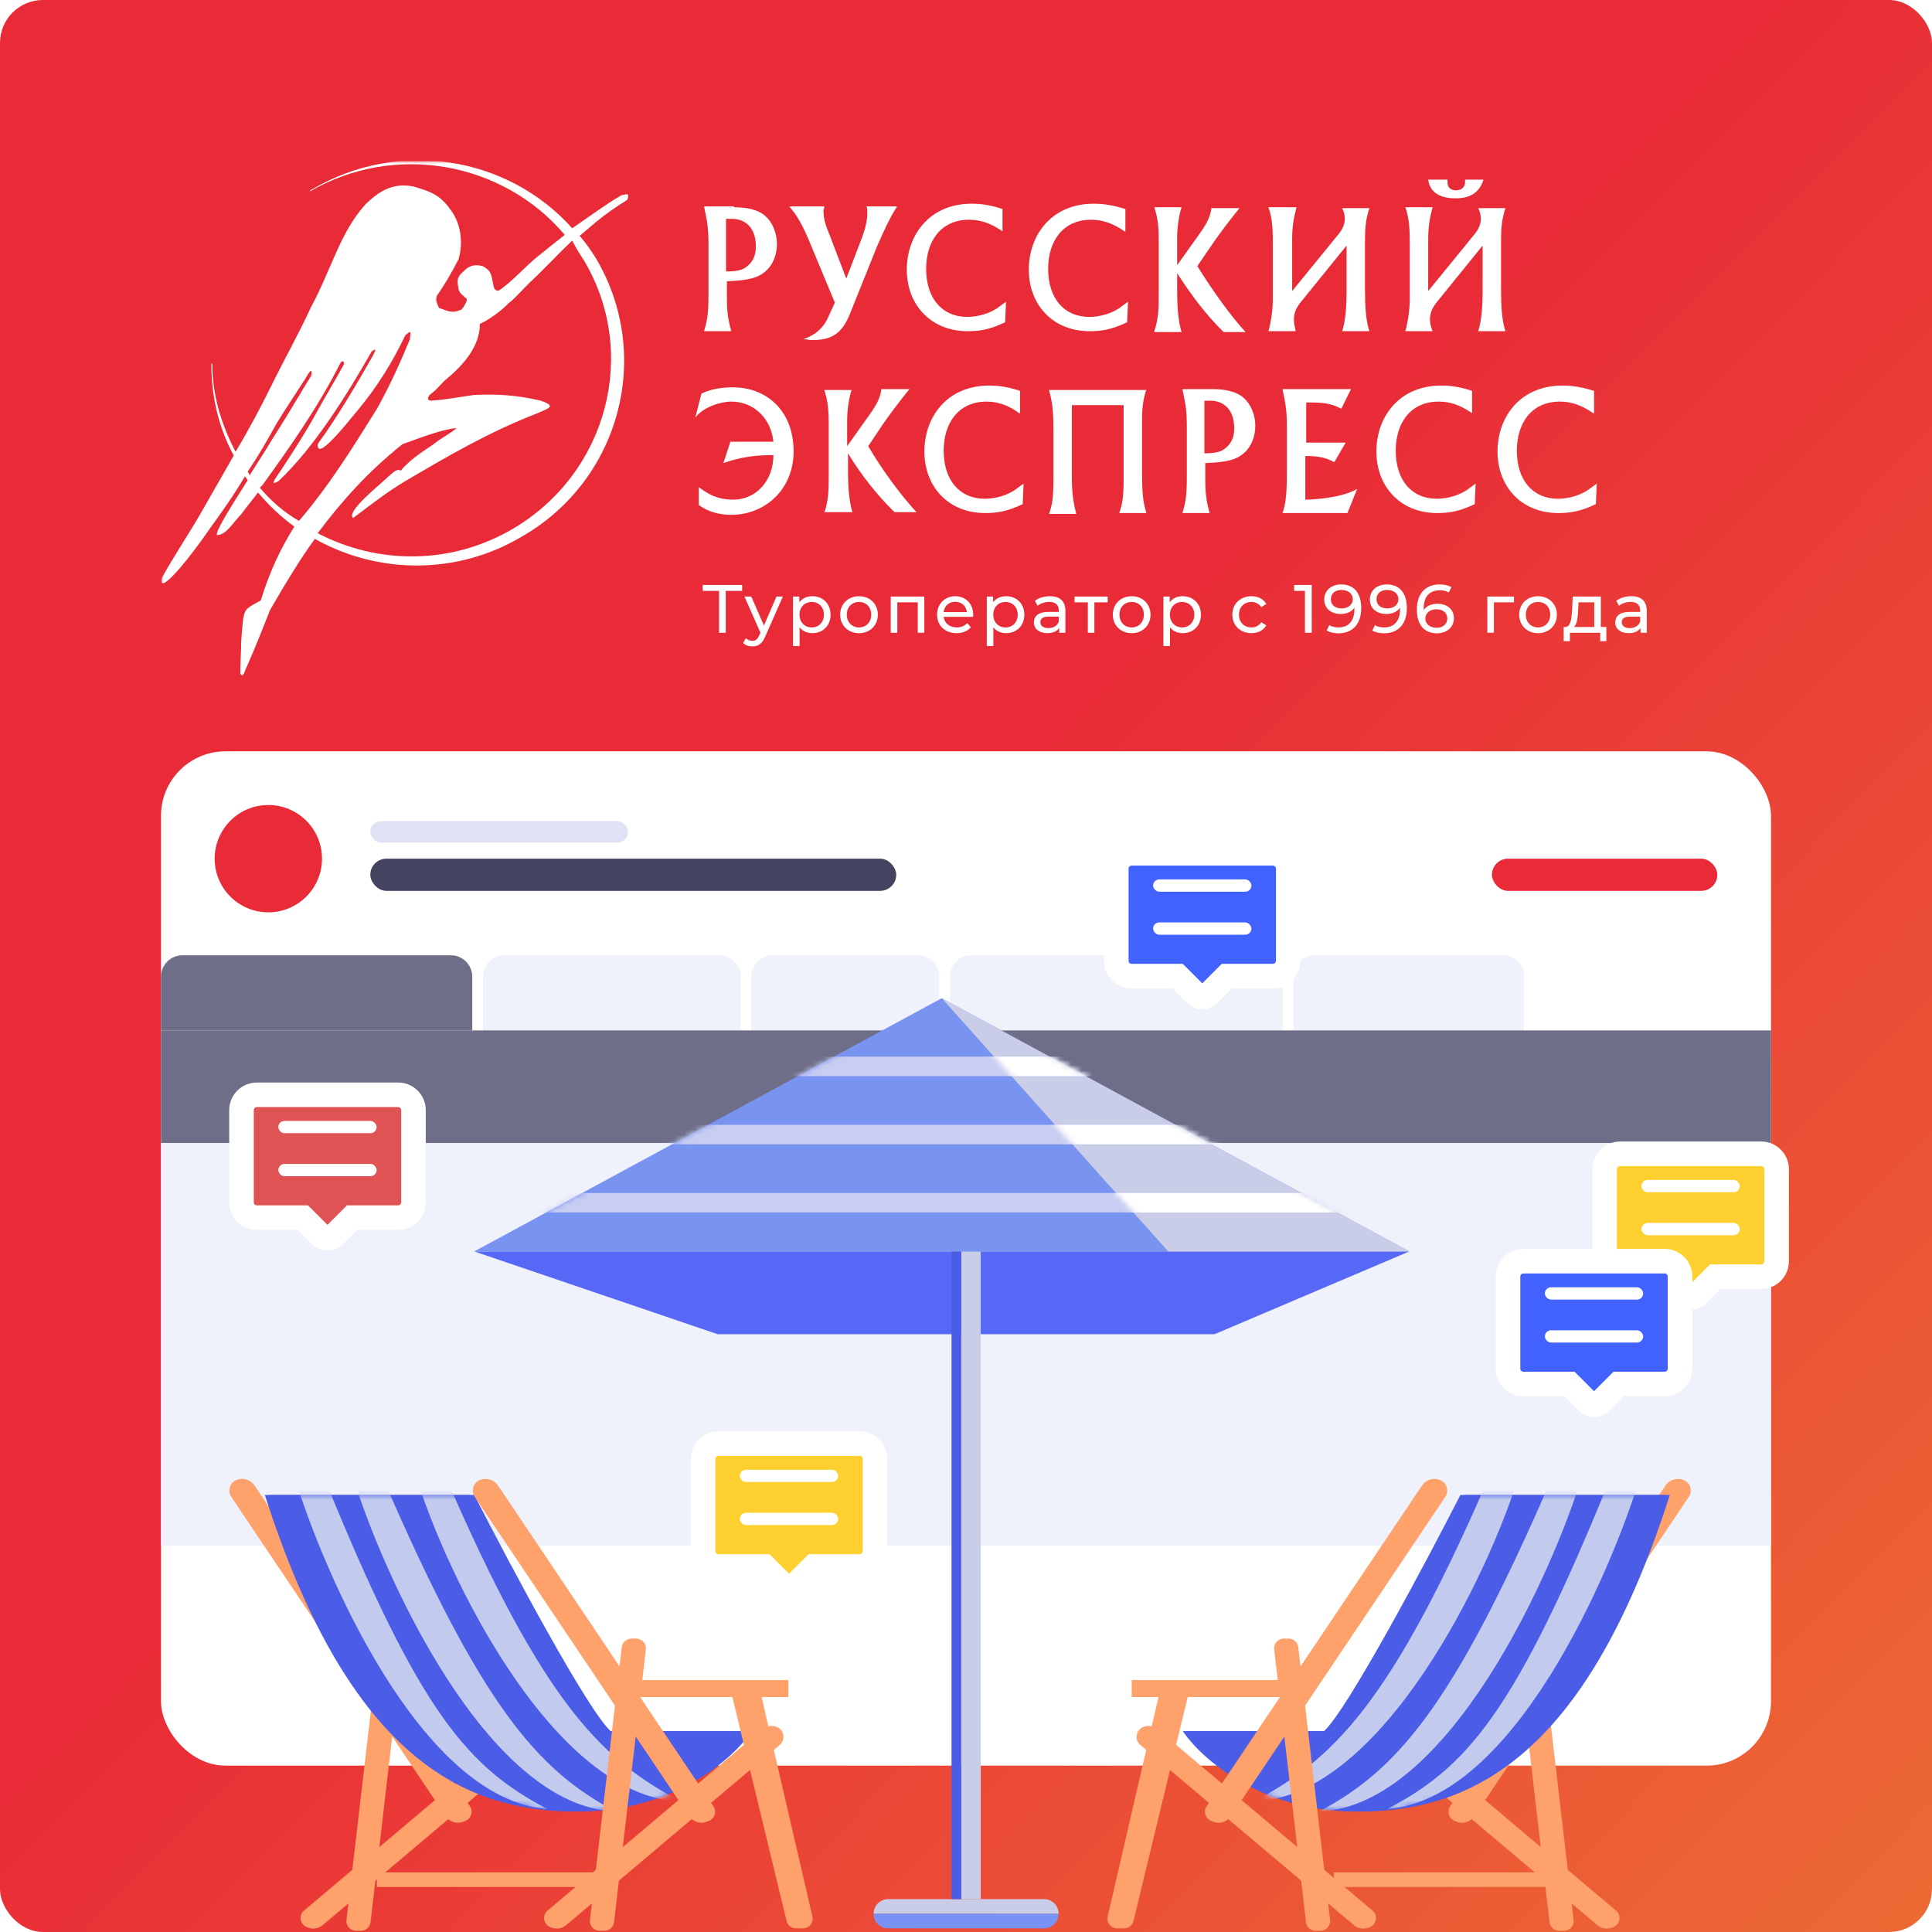 <svg width="360" height="360" viewBox="0 0 360 360" fill="none" xmlns="http://www.w3.org/2000/svg">
<rect width="360" height="360" rx="8" fill="url(#paint0_linear_4510_22897)"/>
<g clip-path="url(#clip0_4510_22897)">
<mask id="mask0_4510_22897" style="mask-type:luminance" maskUnits="userSpaceOnUse" x="30" y="30" width="278" height="96">
<path d="M30 30H308V126H30V30Z" fill="white"/>
</mask>
<g mask="url(#mask0_4510_22897)">
<path fill-rule="evenodd" clip-rule="evenodd" d="M116.875 37.237C117.049 36.883 117.049 36.707 117.049 36.354C116.875 36 116.354 36.354 115.832 36.354C112.531 38.295 109.751 40.413 106.624 42.531C94.635 29.118 74.306 25.765 58.147 35.295C57.974 35.295 57.974 35.472 57.8 35.472V35.647C73.611 26.473 93.766 30.177 105.234 43.766C103.67 45.001 102.106 46.236 100.369 47.647C98.11 49.412 95.33 52.589 92.897 54.178C92.029 54.178 92.029 53.472 91.855 52.766C91.507 51 91.507 50.472 89.944 49.589C88.554 49.237 87.511 49.412 86.469 50.471C85.252 51.53 85.079 52.06 85.426 53.648C85.426 54.178 85.774 54.706 86.469 55.236C86.642 55.589 86.99 55.413 86.99 55.942C86.816 56.471 86.469 57.177 85.948 57.707C84.21 58.412 83.689 58.059 81.778 57.354C81.43 56.471 81.082 55.943 81.43 55.059C82.82 53.118 84.036 51.001 85.426 48.354C86.295 45.531 85.948 42.178 84.384 39.707C82.299 36.53 80.735 35.824 77.086 34.765C72.916 33.883 70.31 36.001 68.225 37.942C63.36 43.236 61.796 50.118 57.974 57.177C55.715 62.118 53.109 66.707 50.676 71.647C48.591 75.883 46.333 80.118 43.9 84.177C41.12 78.883 39.556 73.412 39.556 67.765H39.383C39.383 73.589 40.599 79.412 43.553 84.883C41.467 88.588 39.383 92.118 37.297 95.824C35.039 99.707 32.432 103.589 30.174 107.647C30 108.177 30 108.53 30.347 108.707C32.085 108.354 37.819 100.413 38.861 98.825C41.294 95.47 43.553 92.294 45.638 88.766C45.811 88.942 45.985 89.295 46.159 89.471C43.379 93.883 40.077 99.002 40.425 99.707C42.162 99.707 43.379 97.412 44.942 95.824C45.985 94.413 47.028 93.177 48.07 91.765C50.155 94.236 52.414 96.354 54.846 98.118C52.414 102.001 50.329 106.236 48.591 111.883C45.116 113.824 45.464 113.118 44.942 119.47C44.942 121.414 44.769 123.53 44.769 125.471C45.29 126.53 45.464 125.295 45.985 124.236C47.549 120.707 48.939 117.177 50.329 113.648C53.109 108.883 55.715 104.471 58.669 100.413C70.31 106.942 85.079 107.295 97.415 99.883C115.659 89.295 121.74 66.001 110.967 48.001C110.083 46.578 109.096 45.221 108.014 43.942L111.141 41.295C112.879 39.884 114.616 38.649 116.875 37.237ZM46.159 87.883C48.07 85.06 49.807 82.059 51.545 78.883C53.282 76.06 55.194 73.235 57.105 70.236C57.626 69.177 58.321 68.471 57.974 70.059C56.931 71.647 56.062 73.235 54.846 75.177C53.282 77.824 51.719 80.296 50.155 82.765C49.807 83.47 48.244 85.765 46.506 88.588C46.506 88.413 46.333 88.236 46.159 87.883ZM48.417 90.883L48.939 90.353C54.151 83.119 59.364 75.707 63.36 67.765C63.708 67.059 64.229 67.236 64.055 67.942C62.318 71.119 60.58 73.942 58.843 77.118C57.105 80.294 54.846 83.824 52.761 87C51.892 88.412 49.807 90.883 51.892 89.648C58.495 83.472 64.75 73.412 69.267 65.471C70.31 64.766 69.963 65.295 69.441 66.353C66.314 71.824 63.013 77.471 59.19 82.766C59.016 85.942 64.055 79.589 66.835 76.236C70.31 72.001 73.09 67.589 75.522 62.472C76.565 61.589 76.565 61.589 76.391 63.177C74.654 67.413 72.743 71.647 70.31 76.06C65.792 83.295 61.449 90.353 55.715 97.06C52.935 95.472 50.502 93.354 48.417 90.883ZM108.709 48.354C119.134 65.648 113.226 88.06 95.677 98.471C84.036 105.353 70.31 105.177 59.19 99.353C63.708 93.354 68.572 87.883 75.001 82.766C77.955 81.707 82.472 79.942 85.079 79.766C83.862 80.824 82.646 81.354 81.256 82.412C79.692 83.647 76.912 85.06 74.654 87.707C73.959 87.177 73.09 88.236 72.395 88.766C71.005 90.177 64.403 95.295 65.792 96.53C69.094 94.059 72.221 91.589 75.522 89.648C83.341 85.06 90.812 80.648 99.847 77.118C102.28 76.06 103.844 75.707 100.716 74.648C96.199 73.589 92.55 73.412 88.38 73.589C85.774 73.942 83.168 74.472 80.388 74.648C79.519 74.648 79.692 74.118 80.04 73.589C81.256 72.707 81.778 72.001 82.82 70.942C86.295 68.118 89.422 64.588 89.422 60.354C91.334 59.472 93.419 57.883 94.809 56.471C96.373 55.236 97.589 53.648 99.153 52.236C101.585 49.942 104.017 47.295 106.624 44.824C107.319 46.235 108.014 47.295 108.709 48.354Z" fill="white"/>
<path d="M136.755 38.62C138.882 38.62 141.171 38.953 142.643 40.282C143.952 41.444 144.77 43.437 144.77 45.431C144.77 47.591 143.952 49.252 142.97 50.249C141.334 51.91 139.209 52.242 135.447 52.408V55.398C135.447 56.892 135.447 58.886 136.264 61.71H131.194C131.685 60.049 132.012 58.72 132.012 55.398V45.098C132.012 43.271 131.85 41.943 131.685 40.946L131.194 38.455H136.754L136.755 38.62ZM139.045 49.75C140.19 48.92 140.844 47.756 140.844 45.93C140.844 42.108 138.554 40.779 136.428 40.779H135.283V50.581C136.919 50.581 138.228 50.414 139.045 49.75ZM154.419 58.886L155.563 56.394L150.657 44.601C149.512 41.943 148.531 40.115 147.059 38.455H153.601C153.601 38.787 153.438 39.118 153.438 39.285C153.438 40.779 153.928 42.275 154.582 43.77L157.69 51.91L160.307 45.098C160.961 43.437 161.614 41.443 161.614 39.784C161.614 39.285 161.614 38.787 161.451 38.453H167.176C165.867 40.447 164.722 42.939 163.414 45.929L158.344 58.553C156.872 62.208 154.909 63.371 151.311 63.371C150.821 63.371 150.33 63.205 149.675 63.205C152.129 62.375 153.601 60.879 154.419 58.886ZM186.801 43.105C184.676 41.61 182.712 40.946 180.587 40.946C175.189 40.946 172.572 45.098 172.572 50.082C172.572 55.565 175.517 59.052 180.259 59.052C182.222 59.052 184.676 58.388 186.311 57.059L187.456 56.228L187.292 60.049C184.185 61.544 182.222 61.71 180.259 61.71C173.553 61.71 168.974 56.892 168.974 50.248C168.974 43.77 173.227 37.956 181.077 37.956C183.04 37.956 184.839 38.288 186.801 38.953V43.105ZM209.535 43.105C207.409 41.61 205.446 40.946 203.32 40.946C197.922 40.946 195.306 45.098 195.306 50.082C195.306 55.565 198.25 59.052 202.992 59.052C204.956 59.052 207.409 58.388 209.045 57.059L210.189 56.228L210.026 60.049C206.918 61.544 204.956 61.71 202.992 61.71C196.287 61.71 191.708 56.892 191.708 50.248C191.708 43.77 195.96 37.956 203.81 37.956C205.774 37.956 207.572 38.288 209.698 38.953V43.105H209.535ZM215.096 61.71C215.914 59.218 215.914 57.225 215.914 54.568V44.766C215.914 42.441 215.75 40.614 215.096 38.62H220.166C219.675 40.115 219.348 42.441 219.348 44.102V49.418L223.6 43.438C224.909 41.611 225.563 40.281 225.727 38.787H230.96C229.245 40.885 227.609 43.046 226.054 45.265L223.109 49.584C225.89 54.069 229.325 58.886 232.105 61.876H228.016C224.745 58.72 221.801 54.733 219.348 50.913V54.568C219.348 56.892 219.511 59.717 220.166 61.876H215.096V61.71ZM241.59 38.62C241.1 40.447 240.773 42.108 240.773 44.6V54.234L249.44 43.604C250.258 42.607 250.586 41.611 250.586 40.779C250.579 40.086 250.411 39.404 250.095 38.787H255.165C254.347 41.278 254.347 43.105 254.347 45.431V53.903C254.347 57.225 254.512 59.717 255.165 61.71H250.095C250.749 59.717 250.913 56.727 250.913 54.401V45.763L242.572 56.062C241.59 57.225 241.1 58.221 241.1 59.55C241.1 60.215 241.264 60.879 241.427 61.71H236.357C236.847 59.882 237.175 57.723 237.175 55.73V45.928C237.175 43.271 237.175 40.945 236.357 38.619L241.59 38.62ZM266.942 38.62C266.451 40.447 266.124 42.108 266.124 44.6V54.234L274.792 43.604C275.609 42.607 275.936 41.61 275.936 40.779C275.929 40.086 275.761 39.404 275.446 38.787H280.516C279.698 41.278 279.698 43.105 279.698 45.431V53.903C279.698 57.224 279.862 59.717 280.516 61.71H275.446C276.101 59.717 276.264 56.726 276.264 54.4V45.763L267.923 56.062C266.942 57.224 266.451 58.221 266.451 59.55C266.451 60.214 266.614 60.879 266.942 61.71H261.872C262.362 59.882 262.689 57.723 262.689 55.73V45.928C262.689 43.27 262.689 40.945 261.872 38.619L266.942 38.62ZM269.722 33.471V33.968C269.722 35.132 270.539 35.464 271.357 35.464C272.175 35.464 272.993 34.966 272.993 33.969V33.471H276.427C275.609 36.127 273.647 36.958 271.194 36.958C268.741 36.958 266.451 36.129 266.124 33.471H269.722ZM130.704 73.337C132.503 72.507 134.302 72.175 136.592 72.175C142.643 72.175 147.877 76.327 147.877 84.134C147.877 91.111 142.643 95.928 136.264 95.928C134.139 95.928 132.013 95.431 130.213 94.101V90.779C132.175 92.274 133.974 93.104 136.592 93.104C141.008 93.104 144.114 89.45 144.114 84.799C140.844 84.799 138.063 85.131 134.792 86.294L136.101 82.307H144.114C143.624 77.657 140.19 74.833 136.264 74.833C134.302 74.833 131.031 75.829 129.559 77.823L130.704 73.337ZM153.601 95.597C154.419 93.105 154.419 91.111 154.419 88.453V78.819C154.419 76.494 154.256 74.666 153.601 72.673H158.671C158.181 74.168 157.853 76.494 157.853 78.155V83.139L162.106 77.159C163.414 75.331 164.069 74.001 164.232 72.507H169.466C167.751 74.605 166.114 76.766 164.559 78.985L161.779 83.137C164.396 87.623 167.993 92.44 170.773 95.43H166.686C163.414 92.274 160.307 88.288 158.017 84.466V88.121C158.017 90.446 158.18 93.271 158.834 95.431H153.601V95.597ZM189.909 76.992C187.946 75.497 185.82 74.833 183.858 74.833C178.46 74.833 175.843 78.985 175.843 83.969C175.843 89.45 178.788 92.939 183.53 92.939C185.493 92.939 187.946 92.274 189.581 90.946L190.727 90.115L190.563 93.936C187.456 95.43 185.493 95.597 183.53 95.597C176.825 95.597 172.246 90.779 172.246 84.134C172.246 77.657 176.498 71.843 184.348 71.843C186.31 71.843 188.11 72.175 190.072 72.839V76.991L189.909 76.992ZM213.624 72.507C213.134 74.002 212.806 75.663 212.806 77.823V87.789C212.806 91.776 212.969 93.603 213.624 95.597H208.554C209.208 93.769 209.371 92.274 209.371 89.284V75.497H199.722V88.786C199.722 92.108 200.049 93.769 200.54 95.762H195.47C196.124 93.934 196.288 92.607 196.288 88.952V79.817C196.288 75.996 195.96 74.501 195.47 72.675H213.624V72.507ZM225.89 72.507C228.017 72.507 230.306 72.839 231.778 74.168C233.087 75.331 233.905 77.324 233.905 79.317C233.905 81.477 233.087 83.139 232.105 84.134C230.47 85.795 228.344 86.128 224.583 86.294V89.284C224.583 90.779 224.583 92.772 225.4 95.597H220.329C220.82 93.936 221.147 92.607 221.147 89.284V79.152C221.147 77.158 220.984 75.995 220.82 74.999L220.329 72.507H225.89ZM228.18 83.636C229.325 82.805 229.979 81.643 229.979 79.816C229.979 75.995 227.689 74.666 225.564 74.666H224.418V84.468C226.054 84.468 227.363 84.301 228.18 83.636ZM251.732 72.507L249.933 76.162C248.134 75.165 246.334 74.998 244.372 74.998H243.39V82.474H250.751L248.624 86.128C246.988 85.131 245.026 84.965 243.227 84.965V93.105C244.698 93.105 250.096 92.772 252.876 91.111L251.077 95.597H238.975C239.628 93.936 239.793 91.444 239.793 87.955V79.317C239.793 76.327 239.465 74.833 238.975 72.507H251.732ZM274.301 76.992C272.175 75.497 270.212 74.833 268.086 74.833C262.688 74.833 260.072 78.985 260.072 83.969C260.072 89.45 263.016 92.939 267.759 92.939C269.722 92.939 272.175 92.274 273.811 90.946L274.955 90.115L274.792 93.936C271.684 95.43 269.722 95.597 267.759 95.597C261.054 95.597 256.474 90.779 256.474 84.134C256.474 77.657 260.726 71.843 268.577 71.843C270.539 71.843 272.338 72.175 274.301 72.839V76.992ZM296.871 76.992C294.745 75.497 292.782 74.833 290.656 74.833C285.258 74.833 282.642 78.985 282.642 83.969C282.642 89.45 285.586 92.939 290.328 92.939C292.292 92.939 294.745 92.274 296.381 90.946L297.525 90.115L297.362 93.936C294.254 95.43 292.292 95.597 290.328 95.597C283.623 95.597 279.044 90.779 279.044 84.134C279.044 77.657 283.296 71.843 291.146 71.843C293.11 71.843 294.908 72.175 297.034 72.839V76.991L296.871 76.992Z" fill="white"/>
</g>
<path d="M138.293 108.998H130.941V110.105H133.986V117.904H135.235V110.105H138.293V108.998ZM144.681 111.161L142.349 116.556L139.992 111.161H138.718L141.699 117.892L141.483 118.362C141.151 119.138 140.782 119.406 140.196 119.406C139.743 119.405 139.308 119.227 138.985 118.909L138.463 119.825C138.883 120.233 139.546 120.449 140.196 120.449C141.227 120.449 142.005 120.004 142.604 118.579L145.879 111.161H144.681ZM151.348 111.098C150.354 111.098 149.488 111.479 148.94 112.23V111.161H147.768V120.373H148.991V116.886C149.552 117.612 150.393 117.981 151.348 117.981C153.323 117.981 154.763 116.607 154.763 114.533C154.763 112.472 153.323 111.098 151.348 111.098ZM151.246 116.912C149.959 116.912 148.978 115.97 148.978 114.533C148.978 113.108 149.959 112.166 151.246 112.166C152.546 112.166 153.527 113.108 153.527 114.533C153.527 115.97 152.546 116.912 151.246 116.912ZM160.069 117.981C162.095 117.981 163.573 116.543 163.573 114.533C163.573 112.523 162.095 111.098 160.069 111.098C158.043 111.098 156.553 112.523 156.553 114.533C156.553 116.543 158.043 117.981 160.069 117.981ZM160.069 116.912C158.77 116.912 157.789 115.97 157.789 114.533C157.789 113.095 158.77 112.166 160.069 112.166C161.369 112.166 162.337 113.095 162.337 114.533C162.337 115.97 161.369 116.912 160.069 116.912ZM165.977 111.161V117.904H167.2V112.23H171.01V117.904H172.233V111.161H165.977ZM181.34 114.571C181.34 112.497 179.951 111.098 178.001 111.098C176.052 111.098 174.612 112.535 174.612 114.533C174.612 116.543 176.065 117.981 178.244 117.981C179.365 117.981 180.295 117.599 180.907 116.886L180.231 116.098C179.734 116.645 179.072 116.912 178.282 116.912C176.944 116.912 175.988 116.123 175.835 114.94H181.314C181.327 114.825 181.34 114.673 181.34 114.571ZM178.001 112.128C179.186 112.128 180.04 112.93 180.168 114.062H175.835C175.963 112.917 176.829 112.128 178.001 112.128ZM187.456 111.098C186.462 111.098 185.595 111.479 185.048 112.23V111.161H183.875V120.373H185.099V116.886C185.659 117.612 186.5 117.981 187.456 117.981C189.431 117.981 190.871 116.607 190.871 114.533C190.871 112.472 189.431 111.098 187.456 111.098ZM187.354 116.912C186.067 116.912 185.086 115.97 185.086 114.533C185.086 113.108 186.067 112.166 187.354 112.166C188.653 112.166 189.635 113.108 189.635 114.533C189.635 115.97 188.653 116.912 187.354 116.912ZM195.63 111.098C194.547 111.098 193.54 111.403 192.84 111.963L193.349 112.879C193.872 112.433 194.687 112.154 195.49 112.154C196.7 112.154 197.299 112.752 197.299 113.782V114.024H195.363C193.349 114.024 192.649 114.914 192.649 115.996C192.649 117.166 193.617 117.981 195.146 117.981C196.204 117.981 196.955 117.624 197.363 117.014V117.904H198.522V113.833C198.522 111.988 197.478 111.098 195.63 111.098ZM195.35 117.039C194.42 117.039 193.859 116.619 193.859 115.945C193.859 115.372 194.203 114.902 195.414 114.902H197.299V115.843C196.993 116.619 196.267 117.039 195.35 117.039ZM206.396 111.161H200.229V112.23H202.701V117.904H203.924V112.23H206.396V111.161ZM210.877 117.981C212.903 117.981 214.381 116.543 214.381 114.533C214.381 112.523 212.903 111.098 210.877 111.098C208.851 111.098 207.361 112.523 207.361 114.533C207.361 116.543 208.851 117.981 210.877 117.981ZM210.877 116.912C209.578 116.912 208.597 115.97 208.597 114.533C208.597 113.095 209.578 112.166 210.877 112.166C212.177 112.166 213.145 113.095 213.145 114.533C213.145 115.97 212.177 116.912 210.877 116.912ZM220.364 111.098C219.37 111.098 218.504 111.479 217.956 112.23V111.161H216.784V120.373H218.007V116.886C218.567 117.612 219.408 117.981 220.364 117.981C222.339 117.981 223.779 116.607 223.779 114.533C223.779 112.472 222.339 111.098 220.364 111.098ZM220.262 116.912C218.975 116.912 217.994 115.97 217.994 114.533C217.994 113.108 218.975 112.166 220.262 112.166C221.562 112.166 222.543 113.108 222.543 114.533C222.543 115.97 221.562 116.912 220.262 116.912ZM233.196 117.981C234.407 117.981 235.413 117.472 235.948 116.53L235.018 115.945C234.585 116.607 233.922 116.912 233.183 116.912C231.858 116.912 230.864 115.996 230.864 114.533C230.864 113.095 231.858 112.166 233.183 112.166C233.922 112.166 234.585 112.472 235.018 113.133L235.948 112.535C235.413 111.594 234.407 111.098 233.196 111.098C231.119 111.098 229.628 112.523 229.628 114.533C229.628 116.543 231.119 117.981 233.196 117.981ZM241.145 108.998V110.105H243.158V117.904H244.419V108.998H241.145ZM249.899 108.896C248.128 108.896 246.752 109.991 246.752 111.708C246.752 113.349 248.026 114.405 249.797 114.405C250.906 114.405 251.849 114.011 252.371 113.235V113.553C252.371 115.78 251.224 116.912 249.415 116.912C248.765 116.912 248.166 116.797 247.695 116.492L247.211 117.484C247.784 117.841 248.587 118.006 249.428 118.006C251.925 118.006 253.645 116.378 253.645 113.337C253.645 110.5 252.295 108.896 249.899 108.896ZM250.014 113.375C248.765 113.375 247.988 112.701 247.988 111.657C247.988 110.601 248.791 109.927 249.95 109.927C251.339 109.927 252.078 110.729 252.078 111.645C252.078 112.624 251.237 113.375 250.014 113.375ZM258.4 108.896C256.629 108.896 255.253 109.991 255.253 111.708C255.253 113.349 256.527 114.405 258.298 114.405C259.407 114.405 260.35 114.011 260.872 113.235V113.553C260.872 115.78 259.725 116.912 257.916 116.912C257.266 116.912 256.667 116.797 256.196 116.492L255.712 117.484C256.285 117.841 257.088 118.006 257.929 118.006C260.426 118.006 262.146 116.378 262.146 113.337C262.146 110.5 260.796 108.896 258.4 108.896ZM258.515 113.375C257.266 113.375 256.489 112.701 256.489 111.657C256.489 110.601 257.292 109.927 258.451 109.927C259.84 109.927 260.579 110.729 260.579 111.645C260.579 112.624 259.738 113.375 258.515 113.375ZM267.858 112.497C266.749 112.497 265.807 112.904 265.297 113.668C265.284 113.553 265.284 113.451 265.284 113.349C265.284 111.123 266.444 109.991 268.253 109.991C268.89 109.991 269.502 110.105 269.96 110.411L270.445 109.418C269.871 109.062 269.068 108.896 268.228 108.896C265.73 108.896 264.01 110.525 264.01 113.566C264.01 116.403 265.361 118.006 267.756 118.006C269.527 118.006 270.916 116.912 270.916 115.194C270.916 113.553 269.629 112.497 267.858 112.497ZM267.705 116.976C266.329 116.976 265.59 116.174 265.59 115.258C265.59 114.278 266.431 113.528 267.641 113.528C268.89 113.528 269.68 114.202 269.68 115.245C269.68 116.301 268.865 116.976 267.705 116.976ZM282.112 111.161H277.143V117.904H278.366V112.23H282.112V111.161ZM286.595 117.981C288.621 117.981 290.099 116.543 290.099 114.533C290.099 112.523 288.621 111.098 286.595 111.098C284.569 111.098 283.079 112.523 283.079 114.533C283.079 116.543 284.569 117.981 286.595 117.981ZM286.595 116.912C285.296 116.912 284.314 115.97 284.314 114.533C284.314 113.095 285.296 112.166 286.595 112.166C287.895 112.166 288.863 113.095 288.863 114.533C288.863 115.97 287.895 116.912 286.595 116.912ZM298.289 116.836V111.161H293.052L292.95 113.439C292.861 115.143 292.695 116.785 291.727 116.836H291.37V119.469H292.529V117.904H298.174V119.469H299.321V116.836H298.289ZM294.071 113.528L294.135 112.23H297.065V116.836H293.281C293.893 116.301 294.02 114.927 294.071 113.528ZM303.96 111.098C302.877 111.098 301.87 111.403 301.169 111.963L301.679 112.879C302.201 112.433 303.017 112.154 303.82 112.154C305.03 112.154 305.629 112.752 305.629 113.782V114.024H303.692C301.679 114.024 300.978 114.914 300.978 115.996C300.978 117.166 301.947 117.981 303.476 117.981C304.533 117.981 305.285 117.624 305.693 117.014V117.904H306.852V113.833C306.852 111.988 305.807 111.098 303.96 111.098ZM303.679 117.039C302.749 117.039 302.189 116.619 302.189 115.945C302.189 115.372 302.533 114.902 303.743 114.902H305.629V115.843C305.323 116.619 304.597 117.039 303.679 117.039Z" fill="white"/>
</g>
<rect x="30" y="140" width="300" height="189" rx="12" fill="white"/>
<path d="M30 182C30 179.791 31.791 178 34 178H84C86.209 178 88 179.791 88 182V192H30V182Z" fill="#6E6E88"/>
<path d="M90 182C90 179.791 91.791 178 94 178H134C136.209 178 138 179.791 138 182V192H90V182Z" fill="#EFF1FB"/>
<rect x="69" y="153" width="48" height="4" rx="2" fill="#DFE2F5"/>
<rect x="69" y="160" width="98" height="6" rx="3" fill="#444460"/>
<rect x="278" y="160" width="42" height="6" rx="3" fill="#E92B37"/>
<path d="M140 182C140 179.791 141.791 178 144 178H171C173.209 178 175 179.791 175 182V192H140V182Z" fill="#EFF1FB"/>
<path d="M177 182C177 179.791 178.791 178 181 178H235C237.209 178 239 179.791 239 182V192H177V182Z" fill="#EFF1FB"/>
<path d="M241 182C241 179.791 242.791 178 245 178H280C282.209 178 284 179.791 284 182V192H241V182Z" fill="#EFF1FB"/>
<rect x="30" y="192" width="300" height="21" fill="#6E6E88"/>
<rect x="30" y="213" width="300" height="75" fill="#EFF1FB"/>
<circle cx="50" cy="160" r="10" fill="#E92B37"/>
<path d="M162.782 356.599C162.782 355.096 164.001 353.877 165.504 353.877H194.542C196.046 353.877 197.265 355.096 197.265 356.599H162.782Z" fill="#C9CDE7"/>
<path d="M197.265 356.598C197.265 358.101 196.046 359.32 194.542 359.32H165.504C164.001 359.32 162.782 358.101 162.782 356.598H197.265Z" fill="#7992F5"/>
<path d="M88.372 233.188H262.6L226.303 248.614H133.744L88.372 233.188Z" fill="#5768F6"/>
<rect x="179.116" y="233.188" width="3.63" height="120.689" fill="#C9CDE7"/>
<rect x="177.301" y="233.188" width="1.815" height="120.689" fill="#4B5CE7"/>
<path d="M175.486 186L262.6 233.187H88.372L175.486 186Z" fill="#7993F0"/>
<path d="M175.486 186L262.6 233.187H217.682L175.486 186Z" fill="#C9CDE7"/>
<mask id="mask1_4510_22897" style="mask-type:alpha" maskUnits="userSpaceOnUse" x="88" y="186" width="175" height="48">
<path d="M175.486 186L262.6 233.187H88.372L175.486 186Z" fill="#7993F0"/>
</mask>
<g mask="url(#mask1_4510_22897)">
<path fill-rule="evenodd" clip-rule="evenodd" d="M254.433 196.889H87.465V200.518H254.433V196.889ZM87.465 209.593H254.433V213.223H87.465V209.593ZM87.465 222.297H254.433V225.927H87.465V222.297Z" fill="#C8CDF2"/>
</g>
<mask id="mask2_4510_22897" style="mask-type:alpha" maskUnits="userSpaceOnUse" x="175" y="186" width="88" height="48">
<path d="M175.486 186L262.6 233.187H217.682L175.486 186Z" fill="#C9CDE7"/>
</mask>
<g mask="url(#mask2_4510_22897)">
<path fill-rule="evenodd" clip-rule="evenodd" d="M254.433 196.889H87.465V200.518H254.433V196.889ZM87.465 209.593H254.433V213.223H87.465V209.593ZM87.465 222.297H254.433V225.927H87.465V222.297Z" fill="#FFFFFD"/>
</g>
<g filter="url(#filter0_d_4510_22897)">
<path d="M71.851 306.933C71.957 306.018 72.733 305.328 73.653 305.328H74.536C75.622 305.328 76.465 306.275 76.339 307.353L70.41 358.17C70.304 359.085 69.529 359.774 68.608 359.774H67.725C66.639 359.774 65.796 358.828 65.922 357.749L71.851 306.933Z" fill="#FEA16B"/>
</g>
<g filter="url(#filter1_d_4510_22897)">
<path d="M98.049 322.232C98.795 321.602 99.827 321.436 100.734 321.798C102.122 322.353 102.419 324.188 101.276 325.152L61.49 358.721C60.722 359.37 59.658 359.542 58.724 359.168L58.511 359.083C57.239 358.574 56.968 356.894 58.015 356.011L98.049 322.232Z" fill="#FEA16B"/>
</g>
<g filter="url(#filter2_d_4510_22897)">
<path d="M48.806 276.819C48.066 275.717 46.656 275.282 45.424 275.775C44.176 276.274 43.706 277.796 44.455 278.912L84.422 338.438C85.138 339.504 86.501 339.924 87.694 339.448L88.103 339.284C89.176 338.855 89.58 337.546 88.936 336.587L48.806 276.819Z" fill="#FEA16B"/>
</g>
<rect x="70.223" y="348.887" width="41.742" height="2.722" fill="#FEA16B"/>
<g filter="url(#filter3_d_4510_22897)">
<path d="M143.421 322.232C144.167 321.602 145.199 321.436 146.106 321.798C147.494 322.353 147.791 324.188 146.648 325.152L106.862 358.721C106.094 359.37 105.03 359.542 104.096 359.168L103.883 359.083C102.611 358.574 102.34 356.894 103.387 356.011L143.421 322.232Z" fill="#FEA16B"/>
</g>
<path d="M87.464 278.559H49.352C64.325 325.292 84.742 337.542 106.974 337.542C124.76 337.542 135.861 327.56 139.188 322.569H112.873C108.517 318.577 94.119 291.565 87.464 278.559Z" fill="#4B5CE7"/>
<path d="M88.372 278.559H50.26C65.232 325.292 85.65 337.542 107.882 337.542C125.668 337.542 136.769 327.56 140.096 322.569H113.78C109.424 318.577 95.026 291.565 88.372 278.559Z" fill="#4B5CE7"/>
<mask id="mask3_4510_22897" style="mask-type:alpha" maskUnits="userSpaceOnUse" x="50" y="278" width="91" height="60">
<path d="M88.372 278.559H50.26C65.232 325.292 85.65 337.542 107.882 337.542C125.668 337.542 136.769 327.56 140.096 322.569H113.78C109.424 318.577 95.026 291.565 88.372 278.559Z" fill="#4B5CE7"/>
</mask>
<g mask="url(#mask3_4510_22897)">
<path d="M101.984 337.089C78.39 335.274 60.241 292.927 54.797 274.93H60.241C78.39 319.848 87.465 329.376 101.984 337.089Z" fill="#C2CBED"/>
<path d="M114.688 337.543C90.641 336.635 71.13 292.927 65.686 274.93H71.13C89.733 318.033 100.169 329.83 114.688 337.543Z" fill="#C2CBED"/>
<path d="M126.938 335.728C102.891 334.821 82.927 292.927 77.483 274.93H82.927C101.53 318.033 112.419 328.015 126.938 335.728Z" fill="#C2CBED"/>
</g>
<g filter="url(#filter4_d_4510_22897)">
<path d="M117.223 306.933C117.329 306.018 118.104 305.328 119.025 305.328H119.908C120.994 305.328 121.837 306.275 121.711 307.353L115.782 358.17C115.676 359.085 114.901 359.774 113.98 359.774H113.097C112.011 359.774 111.168 358.828 111.294 357.749L117.223 306.933Z" fill="#FEA16B"/>
</g>
<g filter="url(#filter5_d_4510_22897)">
<path d="M94.178 276.819C93.438 275.717 92.028 275.282 90.796 275.775C89.548 276.274 89.078 277.796 89.827 278.912L129.794 338.438C130.51 339.504 131.873 339.924 133.066 339.448L133.475 339.284C134.548 338.855 134.952 337.546 134.308 336.587L94.178 276.819Z" fill="#FEA16B"/>
</g>
<g filter="url(#filter6_d_4510_22897)">
<path d="M148.263 313.043H120.132V316.219H137.827L147.927 357.934C148.124 358.749 148.853 359.322 149.691 359.322H150.97C152.138 359.322 153.002 358.236 152.739 357.098L143.272 316.219H148.263V313.043Z" fill="#FEA16B"/>
</g>
<g filter="url(#filter7_d_4510_22897)">
<path d="M288.649 306.933C288.542 306.018 287.768 305.328 286.847 305.328H285.964C284.878 305.328 284.035 306.275 284.161 307.353L290.09 358.17C290.196 359.085 290.971 359.774 291.892 359.774H292.775C293.861 359.774 294.704 358.828 294.578 357.749L288.649 306.933Z" fill="#FEA16B"/>
</g>
<g filter="url(#filter8_d_4510_22897)">
<path d="M262.451 322.232C261.705 321.602 260.673 321.436 259.766 321.798C258.378 322.353 258.081 324.188 259.224 325.152L299.01 358.721C299.778 359.37 300.842 359.542 301.776 359.168L301.989 359.083C303.261 358.574 303.532 356.894 302.485 356.011L262.451 322.232Z" fill="#FEA16B"/>
</g>
<g filter="url(#filter9_d_4510_22897)">
<path d="M311.694 276.819C312.434 275.717 313.844 275.282 315.076 275.775C316.324 276.274 316.794 277.796 316.045 278.912L276.078 338.438C275.362 339.504 273.999 339.924 272.806 339.448L272.397 339.284C271.324 338.855 270.92 337.546 271.564 336.587L311.694 276.819Z" fill="#FEA16B"/>
</g>
<rect width="41.742" height="2.722" transform="matrix(-1 0 0 1 290.277 348.887)" fill="#FEA16B"/>
<g filter="url(#filter10_d_4510_22897)">
<path d="M217.079 322.232C216.333 321.602 215.301 321.436 214.394 321.798C213.006 322.353 212.709 324.188 213.852 325.152L253.638 358.721C254.406 359.37 255.47 359.542 256.404 359.168L256.617 359.083C257.889 358.574 258.16 356.894 257.113 356.011L217.079 322.232Z" fill="#FEA16B"/>
</g>
<path d="M273.036 278.559H311.148C296.175 325.292 275.758 337.542 253.526 337.542C235.74 337.542 224.639 327.56 221.312 322.569H247.627C251.983 318.577 266.381 291.565 273.036 278.559Z" fill="#4B5CE7"/>
<path d="M272.128 278.559H310.24C295.268 325.292 274.85 337.542 252.618 337.542C234.832 337.542 223.731 327.56 220.404 322.569H246.72C251.076 318.577 265.474 291.565 272.128 278.559Z" fill="#4B5CE7"/>
<mask id="mask4_4510_22897" style="mask-type:alpha" maskUnits="userSpaceOnUse" x="220" y="278" width="91" height="60">
<path d="M272.128 278.559H310.24C295.268 325.292 274.85 337.542 252.618 337.542C234.832 337.542 223.731 327.56 220.404 322.569H246.72C251.076 318.577 265.474 291.565 272.128 278.559Z" fill="#4B5CE7"/>
</mask>
<g mask="url(#mask4_4510_22897)">
<path d="M258.516 337.089C282.11 335.274 300.259 292.927 305.703 274.93H300.259C282.11 319.848 273.035 329.376 258.516 337.089Z" fill="#C2CBED"/>
<path d="M245.812 337.543C269.859 336.635 289.369 292.927 294.814 274.93H289.369C270.767 318.033 260.331 329.83 245.812 337.543Z" fill="#C2CBED"/>
<path d="M233.562 335.728C257.609 334.821 277.573 292.927 283.017 274.93H277.573C258.97 318.033 248.081 328.015 233.562 335.728Z" fill="#C2CBED"/>
</g>
<g filter="url(#filter11_d_4510_22897)">
<path d="M243.277 306.933C243.171 306.018 242.396 305.328 241.475 305.328H240.592C239.506 305.328 238.663 306.275 238.789 307.353L244.718 358.17C244.824 359.085 245.599 359.774 246.52 359.774H247.403C248.489 359.774 249.332 358.828 249.206 357.749L243.277 306.933Z" fill="#FEA16B"/>
</g>
<g filter="url(#filter12_d_4510_22897)">
<path d="M266.322 276.819C267.062 275.717 268.472 275.282 269.704 275.775C270.952 276.274 271.422 277.796 270.673 278.912L230.706 338.438C229.99 339.504 228.627 339.924 227.434 339.448L227.025 339.284C225.952 338.855 225.548 337.546 226.192 336.587L266.322 276.819Z" fill="#FEA16B"/>
</g>
<g filter="url(#filter13_d_4510_22897)">
<path d="M212.237 313.043H242.5L240.368 316.219H222.673L212.573 357.934C212.376 358.749 211.647 359.322 210.809 359.322H209.529C208.362 359.322 207.498 358.236 207.761 357.098L217.228 316.219H212.237V313.043Z" fill="#FEA16B"/>
</g>
<g filter="url(#filter14_d_4510_22897)">
<mask id="path-57-outside-1_4510_22897" maskUnits="userSpaceOnUse" x="128" y="264" width="38" height="33" fill="black">
<rect fill="white" x="128" y="264" width="38" height="33"/>
<path fill-rule="evenodd" clip-rule="evenodd" d="M133.861 267C132.281 267 131 268.281 131 269.861V287.029C131 288.609 132.281 289.89 133.861 289.89L142.445 289.89L145.809 293.255C146.48 293.925 147.567 293.925 148.237 293.255L151.601 289.89H160.185C161.766 289.89 163.047 288.609 163.047 287.029V269.861C163.047 268.281 161.766 267 160.185 267H133.861Z"/>
</mask>
<path fill-rule="evenodd" clip-rule="evenodd" d="M133.861 267C132.281 267 131 268.281 131 269.861V287.029C131 288.609 132.281 289.89 133.861 289.89L142.445 289.89L145.809 293.255C146.48 293.925 147.567 293.925 148.237 293.255L151.601 289.89H160.185C161.766 289.89 163.047 288.609 163.047 287.029V269.861C163.047 268.281 161.766 267 160.185 267H133.861Z" fill="#FED02F"/>
<path d="M133.861 289.89V292.179H133.861L133.861 289.89ZM142.445 289.89L144.064 288.272L143.393 287.601H142.445L142.445 289.89ZM148.237 293.255L146.619 291.636L148.237 293.255ZM151.601 289.89V287.601H150.653L149.983 288.272L151.601 289.89ZM133.289 269.861C133.289 269.545 133.545 269.289 133.861 269.289V264.711C131.017 264.711 128.711 267.017 128.711 269.861H133.289ZM133.289 287.029V269.861H128.711V287.029H133.289ZM133.861 287.601C133.545 287.601 133.289 287.345 133.289 287.029H128.711C128.711 289.874 131.017 292.179 133.861 292.179V287.601ZM142.445 287.601L133.861 287.601L133.861 292.179L142.445 292.179L142.445 287.601ZM147.428 291.636L144.064 288.272L140.827 291.509L144.191 294.873L147.428 291.636ZM146.619 291.636C146.842 291.412 147.204 291.412 147.428 291.636L144.191 294.873C145.755 296.437 148.291 296.437 149.856 294.873L146.619 291.636ZM149.983 288.272L146.619 291.636L149.856 294.873L153.22 291.509L149.983 288.272ZM160.185 287.601H151.601V292.179H160.185V287.601ZM160.758 287.029C160.758 287.345 160.501 287.601 160.185 287.601V292.179C163.03 292.179 165.336 289.874 165.336 287.029H160.758ZM160.758 269.861V287.029H165.336V269.861H160.758ZM160.185 269.289C160.501 269.289 160.758 269.545 160.758 269.861H165.336C165.336 267.017 163.03 264.711 160.185 264.711V269.289ZM133.861 269.289H160.185V264.711H133.861V269.289Z" fill="white" mask="url(#path-57-outside-1_4510_22897)"/>
</g>
<rect x="137.867" y="273.867" width="18.312" height="2.289" rx="1.145" fill="white"/>
<rect x="137.867" y="281.879" width="18.312" height="2.289" rx="1.145" fill="white"/>
<g filter="url(#filter15_d_4510_22897)">
<mask id="path-61-outside-2_4510_22897" maskUnits="userSpaceOnUse" x="296" y="210" width="38" height="33" fill="black">
<rect fill="white" x="296" y="210" width="38" height="33"/>
<path fill-rule="evenodd" clip-rule="evenodd" d="M301.861 213C300.281 213 299 214.281 299 215.861V233.029C299 234.609 300.281 235.89 301.861 235.89L310.445 235.89L313.809 239.255C314.48 239.925 315.567 239.925 316.237 239.255L319.601 235.89H328.185C329.766 235.89 331.047 234.609 331.047 233.029V215.861C331.047 214.281 329.766 213 328.185 213H301.861Z"/>
</mask>
<path fill-rule="evenodd" clip-rule="evenodd" d="M301.861 213C300.281 213 299 214.281 299 215.861V233.029C299 234.609 300.281 235.89 301.861 235.89L310.445 235.89L313.809 239.255C314.48 239.925 315.567 239.925 316.237 239.255L319.601 235.89H328.185C329.766 235.89 331.047 234.609 331.047 233.029V215.861C331.047 214.281 329.766 213 328.185 213H301.861Z" fill="#FED02F"/>
<path d="M301.861 235.89V238.179H301.861L301.861 235.89ZM310.445 235.89L312.064 234.272L311.393 233.601H310.445L310.445 235.89ZM316.237 239.255L314.619 237.636L316.237 239.255ZM319.601 235.89V233.601H318.653L317.983 234.272L319.601 235.89ZM301.289 215.861C301.289 215.545 301.545 215.289 301.861 215.289V210.711C299.017 210.711 296.711 213.017 296.711 215.861H301.289ZM301.289 233.029V215.861H296.711V233.029H301.289ZM301.861 233.601C301.545 233.601 301.289 233.345 301.289 233.029H296.711C296.711 235.874 299.017 238.179 301.861 238.179V233.601ZM310.445 233.601L301.861 233.601L301.861 238.179L310.445 238.179L310.445 233.601ZM315.428 237.636L312.064 234.272L308.827 237.509L312.191 240.873L315.428 237.636ZM314.619 237.636C314.842 237.412 315.204 237.412 315.428 237.636L312.191 240.873C313.755 242.437 316.291 242.437 317.856 240.873L314.619 237.636ZM317.983 234.272L314.619 237.636L317.856 240.873L321.22 237.509L317.983 234.272ZM328.185 233.601H319.601V238.179H328.185V233.601ZM328.758 233.029C328.758 233.345 328.501 233.601 328.185 233.601V238.179C331.03 238.179 333.336 235.874 333.336 233.029H328.758ZM328.758 215.861V233.029H333.336V215.861H328.758ZM328.185 215.289C328.501 215.289 328.758 215.545 328.758 215.861H333.336C333.336 213.017 331.03 210.711 328.185 210.711V215.289ZM301.861 215.289H328.185V210.711H301.861V215.289Z" fill="white" mask="url(#path-61-outside-2_4510_22897)"/>
</g>
<rect x="305.867" y="219.867" width="18.312" height="2.289" rx="1.145" fill="white"/>
<rect x="305.867" y="227.879" width="18.312" height="2.289" rx="1.145" fill="white"/>
<g filter="url(#filter16_d_4510_22897)">
<mask id="path-65-outside-3_4510_22897" maskUnits="userSpaceOnUse" x="42" y="199" width="38" height="33" fill="black">
<rect fill="white" x="42" y="199" width="38" height="33"/>
<path fill-rule="evenodd" clip-rule="evenodd" d="M47.861 202C46.281 202 45 203.281 45 204.861V222.029C45 223.609 46.281 224.89 47.861 224.89L56.445 224.89L59.809 228.255C60.48 228.925 61.567 228.925 62.237 228.255L65.601 224.89H74.185C75.766 224.89 77.047 223.609 77.047 222.029V204.861C77.047 203.281 75.766 202 74.185 202H47.861Z"/>
</mask>
<path fill-rule="evenodd" clip-rule="evenodd" d="M47.861 202C46.281 202 45 203.281 45 204.861V222.029C45 223.609 46.281 224.89 47.861 224.89L56.445 224.89L59.809 228.255C60.48 228.925 61.567 228.925 62.237 228.255L65.601 224.89H74.185C75.766 224.89 77.047 223.609 77.047 222.029V204.861C77.047 203.281 75.766 202 74.185 202H47.861Z" fill="#E05354"/>
<path d="M47.861 224.89V227.179H47.861L47.861 224.89ZM56.445 224.89L58.064 223.272L57.393 222.601H56.445L56.445 224.89ZM62.237 228.255L60.619 226.636L62.237 228.255ZM65.601 224.89V222.601H64.653L63.983 223.272L65.601 224.89ZM47.289 204.861C47.289 204.545 47.545 204.289 47.861 204.289V199.711C45.017 199.711 42.711 202.017 42.711 204.861H47.289ZM47.289 222.029V204.861H42.711V222.029H47.289ZM47.861 222.601C47.545 222.601 47.289 222.345 47.289 222.029H42.711C42.711 224.874 45.017 227.179 47.861 227.179V222.601ZM56.445 222.601L47.861 222.601L47.861 227.179L56.445 227.179L56.445 222.601ZM61.428 226.636L58.064 223.272L54.827 226.509L58.191 229.873L61.428 226.636ZM60.619 226.636C60.842 226.412 61.205 226.412 61.428 226.636L58.191 229.873C59.755 231.437 62.291 231.437 63.856 229.873L60.619 226.636ZM63.983 223.272L60.619 226.636L63.856 229.873L67.22 226.509L63.983 223.272ZM74.185 222.601H65.601V227.179H74.185V222.601ZM74.757 222.029C74.757 222.345 74.501 222.601 74.185 222.601V227.179C77.03 227.179 79.336 224.874 79.336 222.029H74.757ZM74.757 204.861V222.029H79.336V204.861H74.757ZM74.185 204.289C74.501 204.289 74.757 204.545 74.757 204.861H79.336C79.336 202.017 77.03 199.711 74.185 199.711V204.289ZM47.861 204.289H74.185V199.711H47.861V204.289Z" fill="white" mask="url(#path-65-outside-3_4510_22897)"/>
</g>
<rect x="51.867" y="208.867" width="18.312" height="2.289" rx="1.145" fill="white"/>
<rect x="51.867" y="216.879" width="18.312" height="2.289" rx="1.145" fill="white"/>
<g filter="url(#filter17_d_4510_22897)">
<mask id="path-69-outside-4_4510_22897" maskUnits="userSpaceOnUse" x="278" y="230" width="38" height="33" fill="black">
<rect fill="white" x="278" y="230" width="38" height="33"/>
<path fill-rule="evenodd" clip-rule="evenodd" d="M283.861 233C282.281 233 281 234.281 281 235.861V253.029C281 254.609 282.281 255.89 283.861 255.89L292.445 255.89L295.809 259.255C296.48 259.925 297.567 259.925 298.237 259.255L301.601 255.89H310.185C311.766 255.89 313.047 254.609 313.047 253.029V235.861C313.047 234.281 311.766 233 310.185 233H283.861Z"/>
</mask>
<path fill-rule="evenodd" clip-rule="evenodd" d="M283.861 233C282.281 233 281 234.281 281 235.861V253.029C281 254.609 282.281 255.89 283.861 255.89L292.445 255.89L295.809 259.255C296.48 259.925 297.567 259.925 298.237 259.255L301.601 255.89H310.185C311.766 255.89 313.047 254.609 313.047 253.029V235.861C313.047 234.281 311.766 233 310.185 233H283.861Z" fill="#4262FF"/>
<path d="M283.861 255.89V258.179H283.861L283.861 255.89ZM292.445 255.89L294.064 254.272L293.393 253.601H292.445L292.445 255.89ZM298.237 259.255L296.619 257.636L298.237 259.255ZM301.601 255.89V253.601H300.653L299.983 254.272L301.601 255.89ZM283.289 235.861C283.289 235.545 283.545 235.289 283.861 235.289V230.711C281.017 230.711 278.711 233.017 278.711 235.861H283.289ZM283.289 253.029V235.861H278.711V253.029H283.289ZM283.861 253.601C283.545 253.601 283.289 253.345 283.289 253.029H278.711C278.711 255.874 281.017 258.179 283.861 258.179V253.601ZM292.445 253.601L283.861 253.601L283.861 258.179L292.445 258.179L292.445 253.601ZM297.428 257.636L294.064 254.272L290.827 257.509L294.191 260.873L297.428 257.636ZM296.619 257.636C296.842 257.412 297.204 257.412 297.428 257.636L294.191 260.873C295.755 262.437 298.291 262.437 299.856 260.873L296.619 257.636ZM299.983 254.272L296.619 257.636L299.856 260.873L303.22 257.509L299.983 254.272ZM310.185 253.601H301.601V258.179H310.185V253.601ZM310.758 253.029C310.758 253.345 310.501 253.601 310.185 253.601V258.179C313.03 258.179 315.336 255.874 315.336 253.029H310.758ZM310.758 235.861V253.029H315.336V235.861H310.758ZM310.185 235.289C310.501 235.289 310.758 235.545 310.758 235.861H315.336C315.336 233.017 313.03 230.711 310.185 230.711V235.289ZM283.861 235.289H310.185V230.711H283.861V235.289Z" fill="white" mask="url(#path-69-outside-4_4510_22897)"/>
</g>
<rect x="287.867" y="239.867" width="18.312" height="2.289" rx="1.145" fill="white"/>
<rect x="287.867" y="247.879" width="18.312" height="2.289" rx="1.145" fill="white"/>
<g filter="url(#filter18_d_4510_22897)">
<mask id="path-73-outside-5_4510_22897" maskUnits="userSpaceOnUse" x="205" y="154" width="38" height="33" fill="black">
<rect fill="white" x="205" y="154" width="38" height="33"/>
<path fill-rule="evenodd" clip-rule="evenodd" d="M210.861 157C209.281 157 208 158.281 208 159.861V177.029C208 178.609 209.281 179.89 210.861 179.89L219.445 179.89L222.809 183.255C223.48 183.925 224.567 183.925 225.237 183.255L228.601 179.89H237.185C238.766 179.89 240.047 178.609 240.047 177.029V159.861C240.047 158.281 238.766 157 237.185 157H210.861Z"/>
</mask>
<path fill-rule="evenodd" clip-rule="evenodd" d="M210.861 157C209.281 157 208 158.281 208 159.861V177.029C208 178.609 209.281 179.89 210.861 179.89L219.445 179.89L222.809 183.255C223.48 183.925 224.567 183.925 225.237 183.255L228.601 179.89H237.185C238.766 179.89 240.047 178.609 240.047 177.029V159.861C240.047 158.281 238.766 157 237.185 157H210.861Z" fill="#4262FF"/>
<path d="M210.861 179.89V182.179H210.861L210.861 179.89ZM219.445 179.89L221.064 178.272L220.393 177.601H219.445L219.445 179.89ZM225.237 183.255L223.619 181.636L225.237 183.255ZM228.601 179.89V177.601H227.653L226.983 178.272L228.601 179.89ZM210.289 159.861C210.289 159.545 210.545 159.289 210.861 159.289V154.711C208.017 154.711 205.711 157.017 205.711 159.861H210.289ZM210.289 177.029V159.861H205.711V177.029H210.289ZM210.861 177.601C210.545 177.601 210.289 177.345 210.289 177.029H205.711C205.711 179.874 208.017 182.179 210.861 182.179V177.601ZM219.445 177.601L210.861 177.601L210.861 182.179L219.445 182.179L219.445 177.601ZM224.428 181.636L221.064 178.272L217.827 181.509L221.191 184.873L224.428 181.636ZM223.619 181.636C223.842 181.412 224.204 181.412 224.428 181.636L221.191 184.873C222.755 186.437 225.291 186.437 226.856 184.873L223.619 181.636ZM226.983 178.272L223.619 181.636L226.856 184.873L230.22 181.509L226.983 178.272ZM237.185 177.601H228.601V182.179H237.185V177.601ZM237.758 177.029C237.758 177.345 237.501 177.601 237.185 177.601V182.179C240.03 182.179 242.336 179.874 242.336 177.029H237.758ZM237.758 159.861V177.029H242.336V159.861H237.758ZM237.185 159.289C237.501 159.289 237.758 159.545 237.758 159.861H242.336C242.336 157.017 240.03 154.711 237.185 154.711V159.289ZM210.861 159.289H237.185V154.711H210.861V159.289Z" fill="white" mask="url(#path-73-outside-5_4510_22897)"/>
</g>
<rect x="214.867" y="163.867" width="18.312" height="2.289" rx="1.145" fill="white"/>
<rect x="214.867" y="171.879" width="18.312" height="2.289" rx="1.145" fill="white"/>
<defs>
<filter id="filter0_d_4510_22897" x="64.549" y="305.328" width="11.803" height="54.445" filterUnits="userSpaceOnUse" color-interpolation-filters="sRGB">
<feFlood flood-opacity="0" result="BackgroundImageFix"/>
<feColorMatrix in="SourceAlpha" type="matrix" values="0 0 0 0 0 0 0 0 0 0 0 0 0 0 0 0 0 0 127 0" result="hardAlpha"/>
<feOffset dx="-1.361"/>
<feComposite in2="hardAlpha" operator="out"/>
<feColorMatrix type="matrix" values="0 0 0 0 0.761 0 0 0 0 0.166 0 0 0 0 0.124 0 0 0 1 0"/>
<feBlend mode="normal" in2="BackgroundImageFix" result="effect1_dropShadow_4510_22897"/>
<feBlend mode="normal" in="SourceGraphic" in2="effect1_dropShadow_4510_22897" result="shape"/>
</filter>
<filter id="filter1_d_4510_22897" x="56.008" y="321.609" width="45.971" height="37.754" filterUnits="userSpaceOnUse" color-interpolation-filters="sRGB">
<feFlood flood-opacity="0" result="BackgroundImageFix"/>
<feColorMatrix in="SourceAlpha" type="matrix" values="0 0 0 0 0 0 0 0 0 0 0 0 0 0 0 0 0 0 127 0" result="hardAlpha"/>
<feOffset dx="-1.361"/>
<feComposite in2="hardAlpha" operator="out"/>
<feColorMatrix type="matrix" values="0 0 0 0 0.761 0 0 0 0 0.166 0 0 0 0 0.124 0 0 0 1 0"/>
<feBlend mode="normal" in2="BackgroundImageFix" result="effect1_dropShadow_4510_22897"/>
<feBlend mode="normal" in="SourceGraphic" in2="effect1_dropShadow_4510_22897" result="shape"/>
</filter>
<filter id="filter2_d_4510_22897" x="42.735" y="275.574" width="46.51" height="64.068" filterUnits="userSpaceOnUse" color-interpolation-filters="sRGB">
<feFlood flood-opacity="0" result="BackgroundImageFix"/>
<feColorMatrix in="SourceAlpha" type="matrix" values="0 0 0 0 0 0 0 0 0 0 0 0 0 0 0 0 0 0 127 0" result="hardAlpha"/>
<feOffset dx="-1.361"/>
<feComposite in2="hardAlpha" operator="out"/>
<feColorMatrix type="matrix" values="0 0 0 0 0.761 0 0 0 0 0.166 0 0 0 0 0.124 0 0 0 1 0"/>
<feBlend mode="normal" in2="BackgroundImageFix" result="effect1_dropShadow_4510_22897"/>
<feBlend mode="normal" in="SourceGraphic" in2="effect1_dropShadow_4510_22897" result="shape"/>
</filter>
<filter id="filter3_d_4510_22897" x="101.38" y="321.609" width="45.971" height="37.754" filterUnits="userSpaceOnUse" color-interpolation-filters="sRGB">
<feFlood flood-opacity="0" result="BackgroundImageFix"/>
<feColorMatrix in="SourceAlpha" type="matrix" values="0 0 0 0 0 0 0 0 0 0 0 0 0 0 0 0 0 0 127 0" result="hardAlpha"/>
<feOffset dx="-1.361"/>
<feComposite in2="hardAlpha" operator="out"/>
<feColorMatrix type="matrix" values="0 0 0 0 0.761 0 0 0 0 0.166 0 0 0 0 0.124 0 0 0 1 0"/>
<feBlend mode="normal" in2="BackgroundImageFix" result="effect1_dropShadow_4510_22897"/>
<feBlend mode="normal" in="SourceGraphic" in2="effect1_dropShadow_4510_22897" result="shape"/>
</filter>
<filter id="filter4_d_4510_22897" x="109.92" y="305.328" width="11.803" height="54.445" filterUnits="userSpaceOnUse" color-interpolation-filters="sRGB">
<feFlood flood-opacity="0" result="BackgroundImageFix"/>
<feColorMatrix in="SourceAlpha" type="matrix" values="0 0 0 0 0 0 0 0 0 0 0 0 0 0 0 0 0 0 127 0" result="hardAlpha"/>
<feOffset dx="-1.361"/>
<feComposite in2="hardAlpha" operator="out"/>
<feColorMatrix type="matrix" values="0 0 0 0 0.761 0 0 0 0 0.166 0 0 0 0 0.124 0 0 0 1 0"/>
<feBlend mode="normal" in2="BackgroundImageFix" result="effect1_dropShadow_4510_22897"/>
<feBlend mode="normal" in="SourceGraphic" in2="effect1_dropShadow_4510_22897" result="shape"/>
</filter>
<filter id="filter5_d_4510_22897" x="88.107" y="275.574" width="46.51" height="64.068" filterUnits="userSpaceOnUse" color-interpolation-filters="sRGB">
<feFlood flood-opacity="0" result="BackgroundImageFix"/>
<feColorMatrix in="SourceAlpha" type="matrix" values="0 0 0 0 0 0 0 0 0 0 0 0 0 0 0 0 0 0 127 0" result="hardAlpha"/>
<feOffset dx="-1.361"/>
<feComposite in2="hardAlpha" operator="out"/>
<feColorMatrix type="matrix" values="0 0 0 0 0.761 0 0 0 0 0.166 0 0 0 0 0.124 0 0 0 1 0"/>
<feBlend mode="normal" in2="BackgroundImageFix" result="effect1_dropShadow_4510_22897"/>
<feBlend mode="normal" in="SourceGraphic" in2="effect1_dropShadow_4510_22897" result="shape"/>
</filter>
<filter id="filter6_d_4510_22897" x="118.771" y="313.043" width="34.015" height="46.279" filterUnits="userSpaceOnUse" color-interpolation-filters="sRGB">
<feFlood flood-opacity="0" result="BackgroundImageFix"/>
<feColorMatrix in="SourceAlpha" type="matrix" values="0 0 0 0 0 0 0 0 0 0 0 0 0 0 0 0 0 0 127 0" result="hardAlpha"/>
<feOffset dx="-1.361"/>
<feComposite in2="hardAlpha" operator="out"/>
<feColorMatrix type="matrix" values="0 0 0 0 0.761 0 0 0 0 0.166 0 0 0 0 0.124 0 0 0 1 0"/>
<feBlend mode="normal" in2="BackgroundImageFix" result="effect1_dropShadow_4510_22897"/>
<feBlend mode="normal" in="SourceGraphic" in2="effect1_dropShadow_4510_22897" result="shape"/>
</filter>
<filter id="filter7_d_4510_22897" x="282.788" y="305.328" width="11.803" height="54.445" filterUnits="userSpaceOnUse" color-interpolation-filters="sRGB">
<feFlood flood-opacity="0" result="BackgroundImageFix"/>
<feColorMatrix in="SourceAlpha" type="matrix" values="0 0 0 0 0 0 0 0 0 0 0 0 0 0 0 0 0 0 127 0" result="hardAlpha"/>
<feOffset dx="-1.361"/>
<feComposite in2="hardAlpha" operator="out"/>
<feColorMatrix type="matrix" values="0 0 0 0 0.851 0 0 0 0 0.239 0 0 0 0 0.195 0 0 0 1 0"/>
<feBlend mode="normal" in2="BackgroundImageFix" result="effect1_dropShadow_4510_22897"/>
<feBlend mode="normal" in="SourceGraphic" in2="effect1_dropShadow_4510_22897" result="shape"/>
</filter>
<filter id="filter8_d_4510_22897" x="257.159" y="321.609" width="45.971" height="37.754" filterUnits="userSpaceOnUse" color-interpolation-filters="sRGB">
<feFlood flood-opacity="0" result="BackgroundImageFix"/>
<feColorMatrix in="SourceAlpha" type="matrix" values="0 0 0 0 0 0 0 0 0 0 0 0 0 0 0 0 0 0 127 0" result="hardAlpha"/>
<feOffset dx="-1.361"/>
<feComposite in2="hardAlpha" operator="out"/>
<feColorMatrix type="matrix" values="0 0 0 0 0.851 0 0 0 0 0.239 0 0 0 0 0.195 0 0 0 1 0"/>
<feBlend mode="normal" in2="BackgroundImageFix" result="effect1_dropShadow_4510_22897"/>
<feBlend mode="normal" in="SourceGraphic" in2="effect1_dropShadow_4510_22897" result="shape"/>
</filter>
<filter id="filter9_d_4510_22897" x="269.894" y="275.574" width="46.51" height="64.068" filterUnits="userSpaceOnUse" color-interpolation-filters="sRGB">
<feFlood flood-opacity="0" result="BackgroundImageFix"/>
<feColorMatrix in="SourceAlpha" type="matrix" values="0 0 0 0 0 0 0 0 0 0 0 0 0 0 0 0 0 0 127 0" result="hardAlpha"/>
<feOffset dx="-1.361"/>
<feComposite in2="hardAlpha" operator="out"/>
<feColorMatrix type="matrix" values="0 0 0 0 0.851 0 0 0 0 0.239 0 0 0 0 0.195 0 0 0 1 0"/>
<feBlend mode="normal" in2="BackgroundImageFix" result="effect1_dropShadow_4510_22897"/>
<feBlend mode="normal" in="SourceGraphic" in2="effect1_dropShadow_4510_22897" result="shape"/>
</filter>
<filter id="filter10_d_4510_22897" x="211.787" y="321.609" width="45.971" height="37.754" filterUnits="userSpaceOnUse" color-interpolation-filters="sRGB">
<feFlood flood-opacity="0" result="BackgroundImageFix"/>
<feColorMatrix in="SourceAlpha" type="matrix" values="0 0 0 0 0 0 0 0 0 0 0 0 0 0 0 0 0 0 127 0" result="hardAlpha"/>
<feOffset dx="-1.361"/>
<feComposite in2="hardAlpha" operator="out"/>
<feColorMatrix type="matrix" values="0 0 0 0 0.851 0 0 0 0 0.239 0 0 0 0 0.195 0 0 0 1 0"/>
<feBlend mode="normal" in2="BackgroundImageFix" result="effect1_dropShadow_4510_22897"/>
<feBlend mode="normal" in="SourceGraphic" in2="effect1_dropShadow_4510_22897" result="shape"/>
</filter>
<filter id="filter11_d_4510_22897" x="237.416" y="305.328" width="11.803" height="54.445" filterUnits="userSpaceOnUse" color-interpolation-filters="sRGB">
<feFlood flood-opacity="0" result="BackgroundImageFix"/>
<feColorMatrix in="SourceAlpha" type="matrix" values="0 0 0 0 0 0 0 0 0 0 0 0 0 0 0 0 0 0 127 0" result="hardAlpha"/>
<feOffset dx="-1.361"/>
<feComposite in2="hardAlpha" operator="out"/>
<feColorMatrix type="matrix" values="0 0 0 0 0.851 0 0 0 0 0.239 0 0 0 0 0.195 0 0 0 1 0"/>
<feBlend mode="normal" in2="BackgroundImageFix" result="effect1_dropShadow_4510_22897"/>
<feBlend mode="normal" in="SourceGraphic" in2="effect1_dropShadow_4510_22897" result="shape"/>
</filter>
<filter id="filter12_d_4510_22897" x="224.522" y="275.574" width="46.51" height="64.068" filterUnits="userSpaceOnUse" color-interpolation-filters="sRGB">
<feFlood flood-opacity="0" result="BackgroundImageFix"/>
<feColorMatrix in="SourceAlpha" type="matrix" values="0 0 0 0 0 0 0 0 0 0 0 0 0 0 0 0 0 0 127 0" result="hardAlpha"/>
<feOffset dx="-1.361"/>
<feComposite in2="hardAlpha" operator="out"/>
<feColorMatrix type="matrix" values="0 0 0 0 0.851 0 0 0 0 0.239 0 0 0 0 0.195 0 0 0 1 0"/>
<feBlend mode="normal" in2="BackgroundImageFix" result="effect1_dropShadow_4510_22897"/>
<feBlend mode="normal" in="SourceGraphic" in2="effect1_dropShadow_4510_22897" result="shape"/>
</filter>
<filter id="filter13_d_4510_22897" x="206.353" y="313.043" width="36.147" height="46.279" filterUnits="userSpaceOnUse" color-interpolation-filters="sRGB">
<feFlood flood-opacity="0" result="BackgroundImageFix"/>
<feColorMatrix in="SourceAlpha" type="matrix" values="0 0 0 0 0 0 0 0 0 0 0 0 0 0 0 0 0 0 127 0" result="hardAlpha"/>
<feOffset dx="-1.361"/>
<feComposite in2="hardAlpha" operator="out"/>
<feColorMatrix type="matrix" values="0 0 0 0 0.851 0 0 0 0 0.239 0 0 0 0 0.195 0 0 0 1 0"/>
<feBlend mode="normal" in2="BackgroundImageFix" result="effect1_dropShadow_4510_22897"/>
<feBlend mode="normal" in="SourceGraphic" in2="effect1_dropShadow_4510_22897" result="shape"/>
</filter>
<filter id="filter14_d_4510_22897" x="118.211" y="256.211" width="57.625" height="52.336" filterUnits="userSpaceOnUse" color-interpolation-filters="sRGB">
<feFlood flood-opacity="0" result="BackgroundImageFix"/>
<feColorMatrix in="SourceAlpha" type="matrix" values="0 0 0 0 0 0 0 0 0 0 0 0 0 0 0 0 0 0 127 0" result="hardAlpha"/>
<feOffset dy="2"/>
<feGaussianBlur stdDeviation="5.25"/>
<feComposite in2="hardAlpha" operator="out"/>
<feColorMatrix type="matrix" values="0 0 0 0 0 0 0 0 0 0 0 0 0 0 0 0 0 0 0.15 0"/>
<feBlend mode="normal" in2="BackgroundImageFix" result="effect1_dropShadow_4510_22897"/>
<feBlend mode="normal" in="SourceGraphic" in2="effect1_dropShadow_4510_22897" result="shape"/>
</filter>
<filter id="filter15_d_4510_22897" x="286.211" y="202.211" width="57.625" height="52.336" filterUnits="userSpaceOnUse" color-interpolation-filters="sRGB">
<feFlood flood-opacity="0" result="BackgroundImageFix"/>
<feColorMatrix in="SourceAlpha" type="matrix" values="0 0 0 0 0 0 0 0 0 0 0 0 0 0 0 0 0 0 127 0" result="hardAlpha"/>
<feOffset dy="2"/>
<feGaussianBlur stdDeviation="5.25"/>
<feComposite in2="hardAlpha" operator="out"/>
<feColorMatrix type="matrix" values="0 0 0 0 0 0 0 0 0 0 0 0 0 0 0 0 0 0 0.15 0"/>
<feBlend mode="normal" in2="BackgroundImageFix" result="effect1_dropShadow_4510_22897"/>
<feBlend mode="normal" in="SourceGraphic" in2="effect1_dropShadow_4510_22897" result="shape"/>
</filter>
<filter id="filter16_d_4510_22897" x="32.211" y="191.211" width="57.625" height="52.336" filterUnits="userSpaceOnUse" color-interpolation-filters="sRGB">
<feFlood flood-opacity="0" result="BackgroundImageFix"/>
<feColorMatrix in="SourceAlpha" type="matrix" values="0 0 0 0 0 0 0 0 0 0 0 0 0 0 0 0 0 0 127 0" result="hardAlpha"/>
<feOffset dy="2"/>
<feGaussianBlur stdDeviation="5.25"/>
<feComposite in2="hardAlpha" operator="out"/>
<feColorMatrix type="matrix" values="0 0 0 0 0 0 0 0 0 0 0 0 0 0 0 0 0 0 0.15 0"/>
<feBlend mode="normal" in2="BackgroundImageFix" result="effect1_dropShadow_4510_22897"/>
<feBlend mode="normal" in="SourceGraphic" in2="effect1_dropShadow_4510_22897" result="shape"/>
</filter>
<filter id="filter17_d_4510_22897" x="268.211" y="222.211" width="57.625" height="52.336" filterUnits="userSpaceOnUse" color-interpolation-filters="sRGB">
<feFlood flood-opacity="0" result="BackgroundImageFix"/>
<feColorMatrix in="SourceAlpha" type="matrix" values="0 0 0 0 0 0 0 0 0 0 0 0 0 0 0 0 0 0 127 0" result="hardAlpha"/>
<feOffset dy="2"/>
<feGaussianBlur stdDeviation="5.25"/>
<feComposite in2="hardAlpha" operator="out"/>
<feColorMatrix type="matrix" values="0 0 0 0 0 0 0 0 0 0 0 0 0 0 0 0 0 0 0.15 0"/>
<feBlend mode="normal" in2="BackgroundImageFix" result="effect1_dropShadow_4510_22897"/>
<feBlend mode="normal" in="SourceGraphic" in2="effect1_dropShadow_4510_22897" result="shape"/>
</filter>
<filter id="filter18_d_4510_22897" x="195.211" y="146.211" width="57.625" height="52.336" filterUnits="userSpaceOnUse" color-interpolation-filters="sRGB">
<feFlood flood-opacity="0" result="BackgroundImageFix"/>
<feColorMatrix in="SourceAlpha" type="matrix" values="0 0 0 0 0 0 0 0 0 0 0 0 0 0 0 0 0 0 127 0" result="hardAlpha"/>
<feOffset dy="2"/>
<feGaussianBlur stdDeviation="5.25"/>
<feComposite in2="hardAlpha" operator="out"/>
<feColorMatrix type="matrix" values="0 0 0 0 0 0 0 0 0 0 0 0 0 0 0 0 0 0 0.15 0"/>
<feBlend mode="normal" in2="BackgroundImageFix" result="effect1_dropShadow_4510_22897"/>
<feBlend mode="normal" in="SourceGraphic" in2="effect1_dropShadow_4510_22897" result="shape"/>
</filter>
<linearGradient id="paint0_linear_4510_22897" x1="2" y1="3" x2="392" y2="388" gradientUnits="userSpaceOnUse">
<stop offset="0.415" stop-color="#E92B37"/>
<stop offset="1" stop-color="#ED7434"/>
</linearGradient>
<clipPath id="clip0_4510_22897">
<rect width="278" height="96" fill="white" transform="translate(30 30)"/>
</clipPath>
</defs>
</svg>
